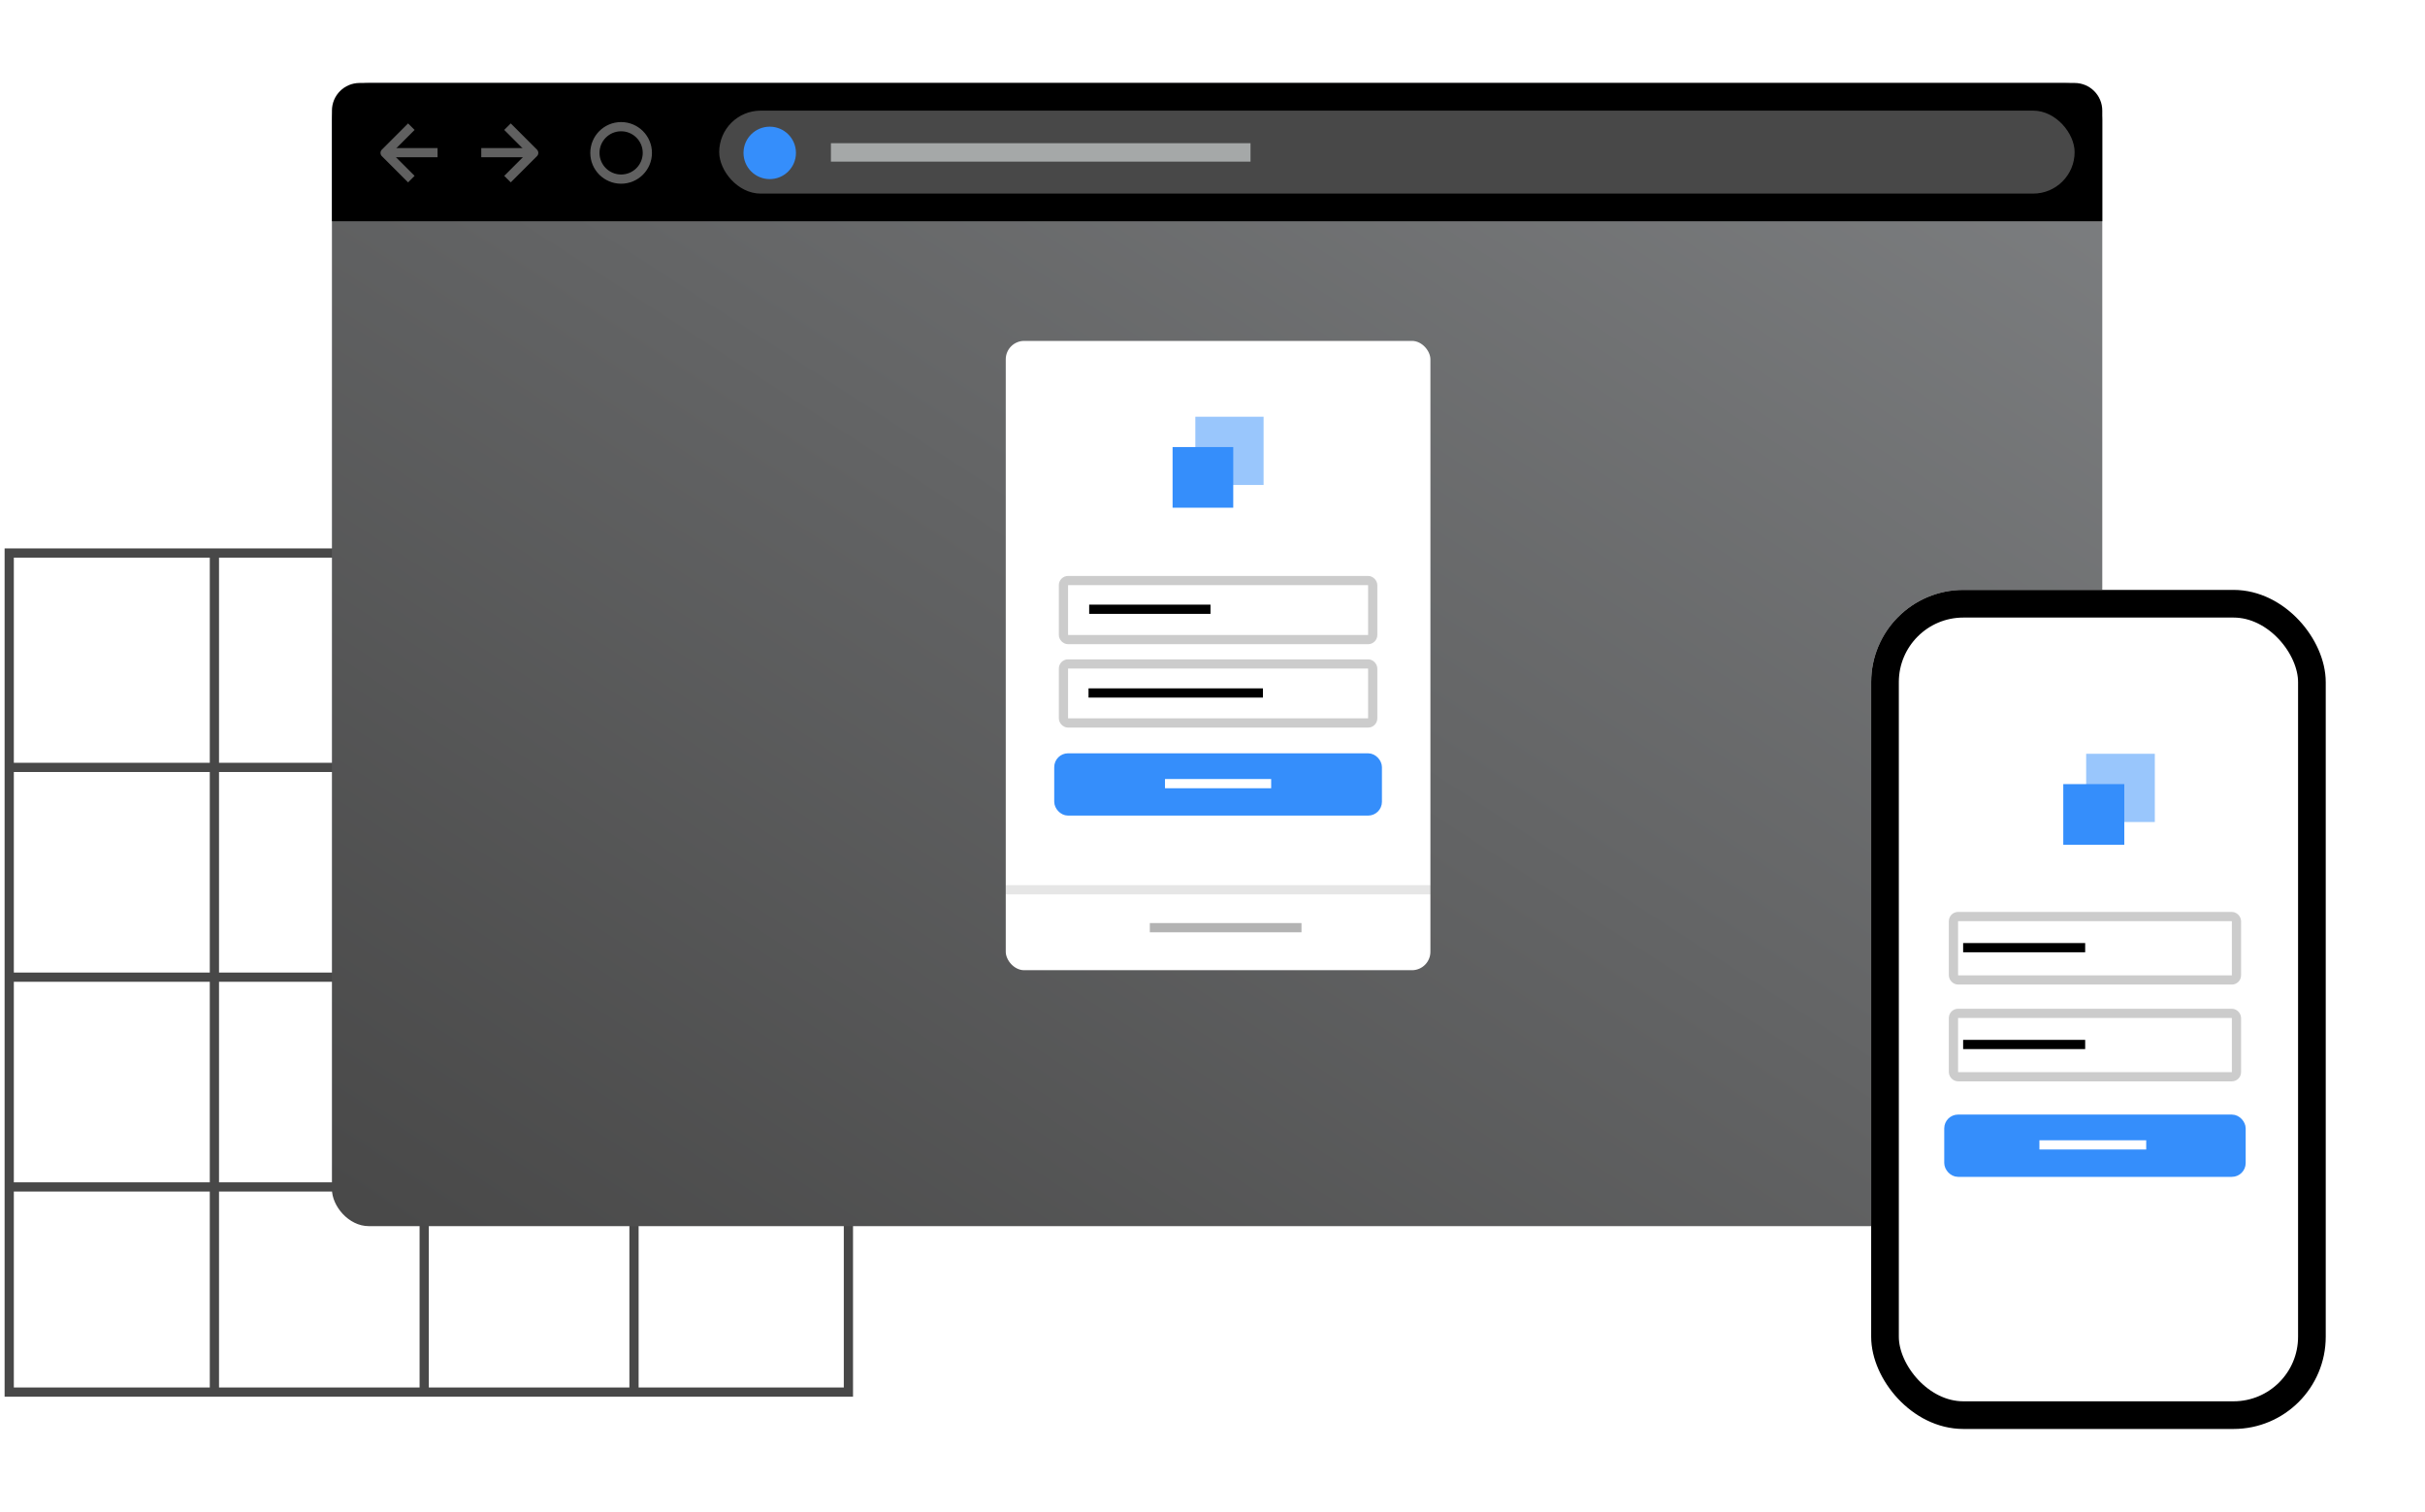 <svg width="263" height="164" viewBox="0 0 263 164" fill="none" xmlns="http://www.w3.org/2000/svg">
<line x1="91.513" y1="128.747" x2="1.5" y2="128.747" stroke="#484848" stroke-linecap="square"/>
<line x1="68.76" y1="105.993" x2="1.5" y2="105.993" stroke="#484848" stroke-linecap="square"/>
<line x1="68.76" y1="83.24" x2="1.5" y2="83.24" stroke="#484848" stroke-linecap="square"/>
<line x1="23.253" y1="150.5" x2="23.253" y2="60.487" stroke="#484848" stroke-linecap="square"/>
<line x1="46.006" y1="150.5" x2="46.006" y2="60.487" stroke="#484848" stroke-linecap="square"/>
<line x1="68.76" y1="150.5" x2="68.76" y2="60.487" stroke="#484848" stroke-linecap="square"/>
<rect x="1" y="59.987" width="91.013" height="91.013" stroke="#484848" stroke-linecap="square"/>
<g filter="url(#filter0_dd)">
<rect x="36" y="5" width="192" height="124" rx="4" fill="url(#paint0_linear)"/>
<path d="M36 8C36 6.343 37.343 5 39 5H225C226.657 5 228 6.343 228 8V20H36V8Z" fill="black"/>
<path d="M44.61 9.74L41.766 12.584L44.61 15.429" stroke="#606060" stroke-linejoin="round"/>
<rect x="78" y="8" width="147" height="9" rx="4.5" fill="#484848"/>
<line x1="41.766" y1="12.558" x2="47.455" y2="12.558" stroke="#606060" stroke-linejoin="round"/>
<path d="M55.039 9.74L57.883 12.584L55.039 15.429" stroke="#606060" stroke-linejoin="round"/>
<line y1="-0.5" x2="5.688" y2="-0.5" transform="matrix(-1 0 0 1 57.883 13.058)" stroke="#606060" stroke-linejoin="round"/>
<circle cx="67.363" cy="12.584" r="2.844" stroke="#606060" stroke-linejoin="round"/>
<line x1="90.117" y1="12.533" x2="135.623" y2="12.533" stroke="#A5A8A8" stroke-width="2"/>
<circle cx="83.48" cy="12.584" r="2.844" fill="#358EFB"/>
</g>
<g filter="url(#filter1_dd)">
<rect x="202.935" y="59.987" width="49.299" height="91.013" rx="10" fill="white"/>
<rect x="204.435" y="61.487" width="46.299" height="88.013" rx="8.5" stroke="black" stroke-width="3"/>
</g>
<rect opacity="0.5" x="226.252" y="81.763" width="7.446" height="7.402" fill="#358EFB"/>
<rect x="223.77" y="85.053" width="6.618" height="6.579" fill="#358EFB"/>
<rect x="211.86" y="99.418" width="30.692" height="6.876" rx="0.5" stroke="black" stroke-opacity="0.2"/>
<rect x="211.86" y="109.919" width="30.692" height="6.876" rx="0.5" stroke="black" stroke-opacity="0.2"/>
<rect x="211.36" y="121.397" width="31.692" height="5.757" rx="1" fill="#358EFB" stroke="#358EFB"/>
<line x1="212.909" y1="102.793" x2="226.145" y2="102.793" stroke="black"/>
<line x1="212.909" y1="113.295" x2="226.145" y2="113.295" stroke="black"/>
<line x1="221.182" y1="124.186" x2="232.764" y2="124.186" stroke="white"/>
<rect x="109.078" y="36.978" width="46.055" height="68.26" rx="2" fill="white"/>
<rect opacity="0.5" x="129.639" y="45.203" width="7.402" height="7.402" fill="#358EFB"/>
<rect x="127.171" y="48.492" width="6.579" height="6.579" fill="#358EFB"/>
<rect x="115.335" y="62.973" width="33.541" height="6.402" rx="0.5" stroke="black" stroke-opacity="0.2"/>
<rect x="115.335" y="72.019" width="33.541" height="6.402" rx="0.5" stroke="black" stroke-opacity="0.2"/>
<line x1="118.054" y1="75.167" x2="136.969" y2="75.167" stroke="black"/>
<rect x="114.835" y="82.211" width="34.541" height="5.757" rx="1" fill="#358EFB" stroke="#358EFB"/>
<line x1="124.704" y1="100.626" x2="141.152" y2="100.626" stroke="black" stroke-opacity="0.3"/>
<line x1="118.125" y1="66.085" x2="131.283" y2="66.085" stroke="black"/>
<line x1="126.348" y1="85.001" x2="137.862" y2="85.001" stroke="white"/>
<line x1="109.078" y1="96.514" x2="155.133" y2="96.514" stroke="black" stroke-opacity="0.1"/>
<defs>
<filter id="filter0_dd" x="28" y="0" width="208" height="140" filterUnits="userSpaceOnUse" color-interpolation-filters="sRGB">
<feFlood flood-opacity="0" result="BackgroundImageFix"/>
<feColorMatrix in="SourceAlpha" type="matrix" values="0 0 0 0 0 0 0 0 0 0 0 0 0 0 0 0 0 0 127 0"/>
<feOffset dy="3"/>
<feGaussianBlur stdDeviation="4"/>
<feColorMatrix type="matrix" values="0 0 0 0 0 0 0 0 0 0 0 0 0 0 0 0 0 0 0.15 0"/>
<feBlend mode="normal" in2="BackgroundImageFix" result="effect1_dropShadow"/>
<feColorMatrix in="SourceAlpha" type="matrix" values="0 0 0 0 0 0 0 0 0 0 0 0 0 0 0 0 0 0 127 0"/>
<feOffset dy="1"/>
<feGaussianBlur stdDeviation="0.5"/>
<feColorMatrix type="matrix" values="0 0 0 0 0 0 0 0 0 0 0 0 0 0 0 0 0 0 0.15 0"/>
<feBlend mode="normal" in2="effect1_dropShadow" result="effect2_dropShadow"/>
<feBlend mode="normal" in="SourceGraphic" in2="effect2_dropShadow" result="shape"/>
</filter>
<filter id="filter1_dd" x="192.935" y="52.987" width="69.299" height="111.013" filterUnits="userSpaceOnUse" color-interpolation-filters="sRGB">
<feFlood flood-opacity="0" result="BackgroundImageFix"/>
<feColorMatrix in="SourceAlpha" type="matrix" values="0 0 0 0 0 0 0 0 0 0 0 0 0 0 0 0 0 0 127 0"/>
<feOffset dy="3"/>
<feGaussianBlur stdDeviation="5"/>
<feColorMatrix type="matrix" values="0 0 0 0 0 0 0 0 0 0 0 0 0 0 0 0 0 0 0.15 0"/>
<feBlend mode="normal" in2="BackgroundImageFix" result="effect1_dropShadow"/>
<feColorMatrix in="SourceAlpha" type="matrix" values="0 0 0 0 0 0 0 0 0 0 0 0 0 0 0 0 0 0 127 0"/>
<feOffset dy="1"/>
<feGaussianBlur stdDeviation="0.5"/>
<feColorMatrix type="matrix" values="0 0 0 0 0 0 0 0 0 0 0 0 0 0 0 0 0 0 0.15 0"/>
<feBlend mode="normal" in2="effect1_dropShadow" result="effect2_dropShadow"/>
<feBlend mode="normal" in="SourceGraphic" in2="effect2_dropShadow" result="shape"/>
</filter>
<linearGradient id="paint0_linear" x1="228.253" y1="5" x2="114.669" y2="180.027" gradientUnits="userSpaceOnUse">
<stop stop-color="#7E8082"/>
<stop offset="1" stop-color="#484848"/>
</linearGradient>
</defs>
</svg>
